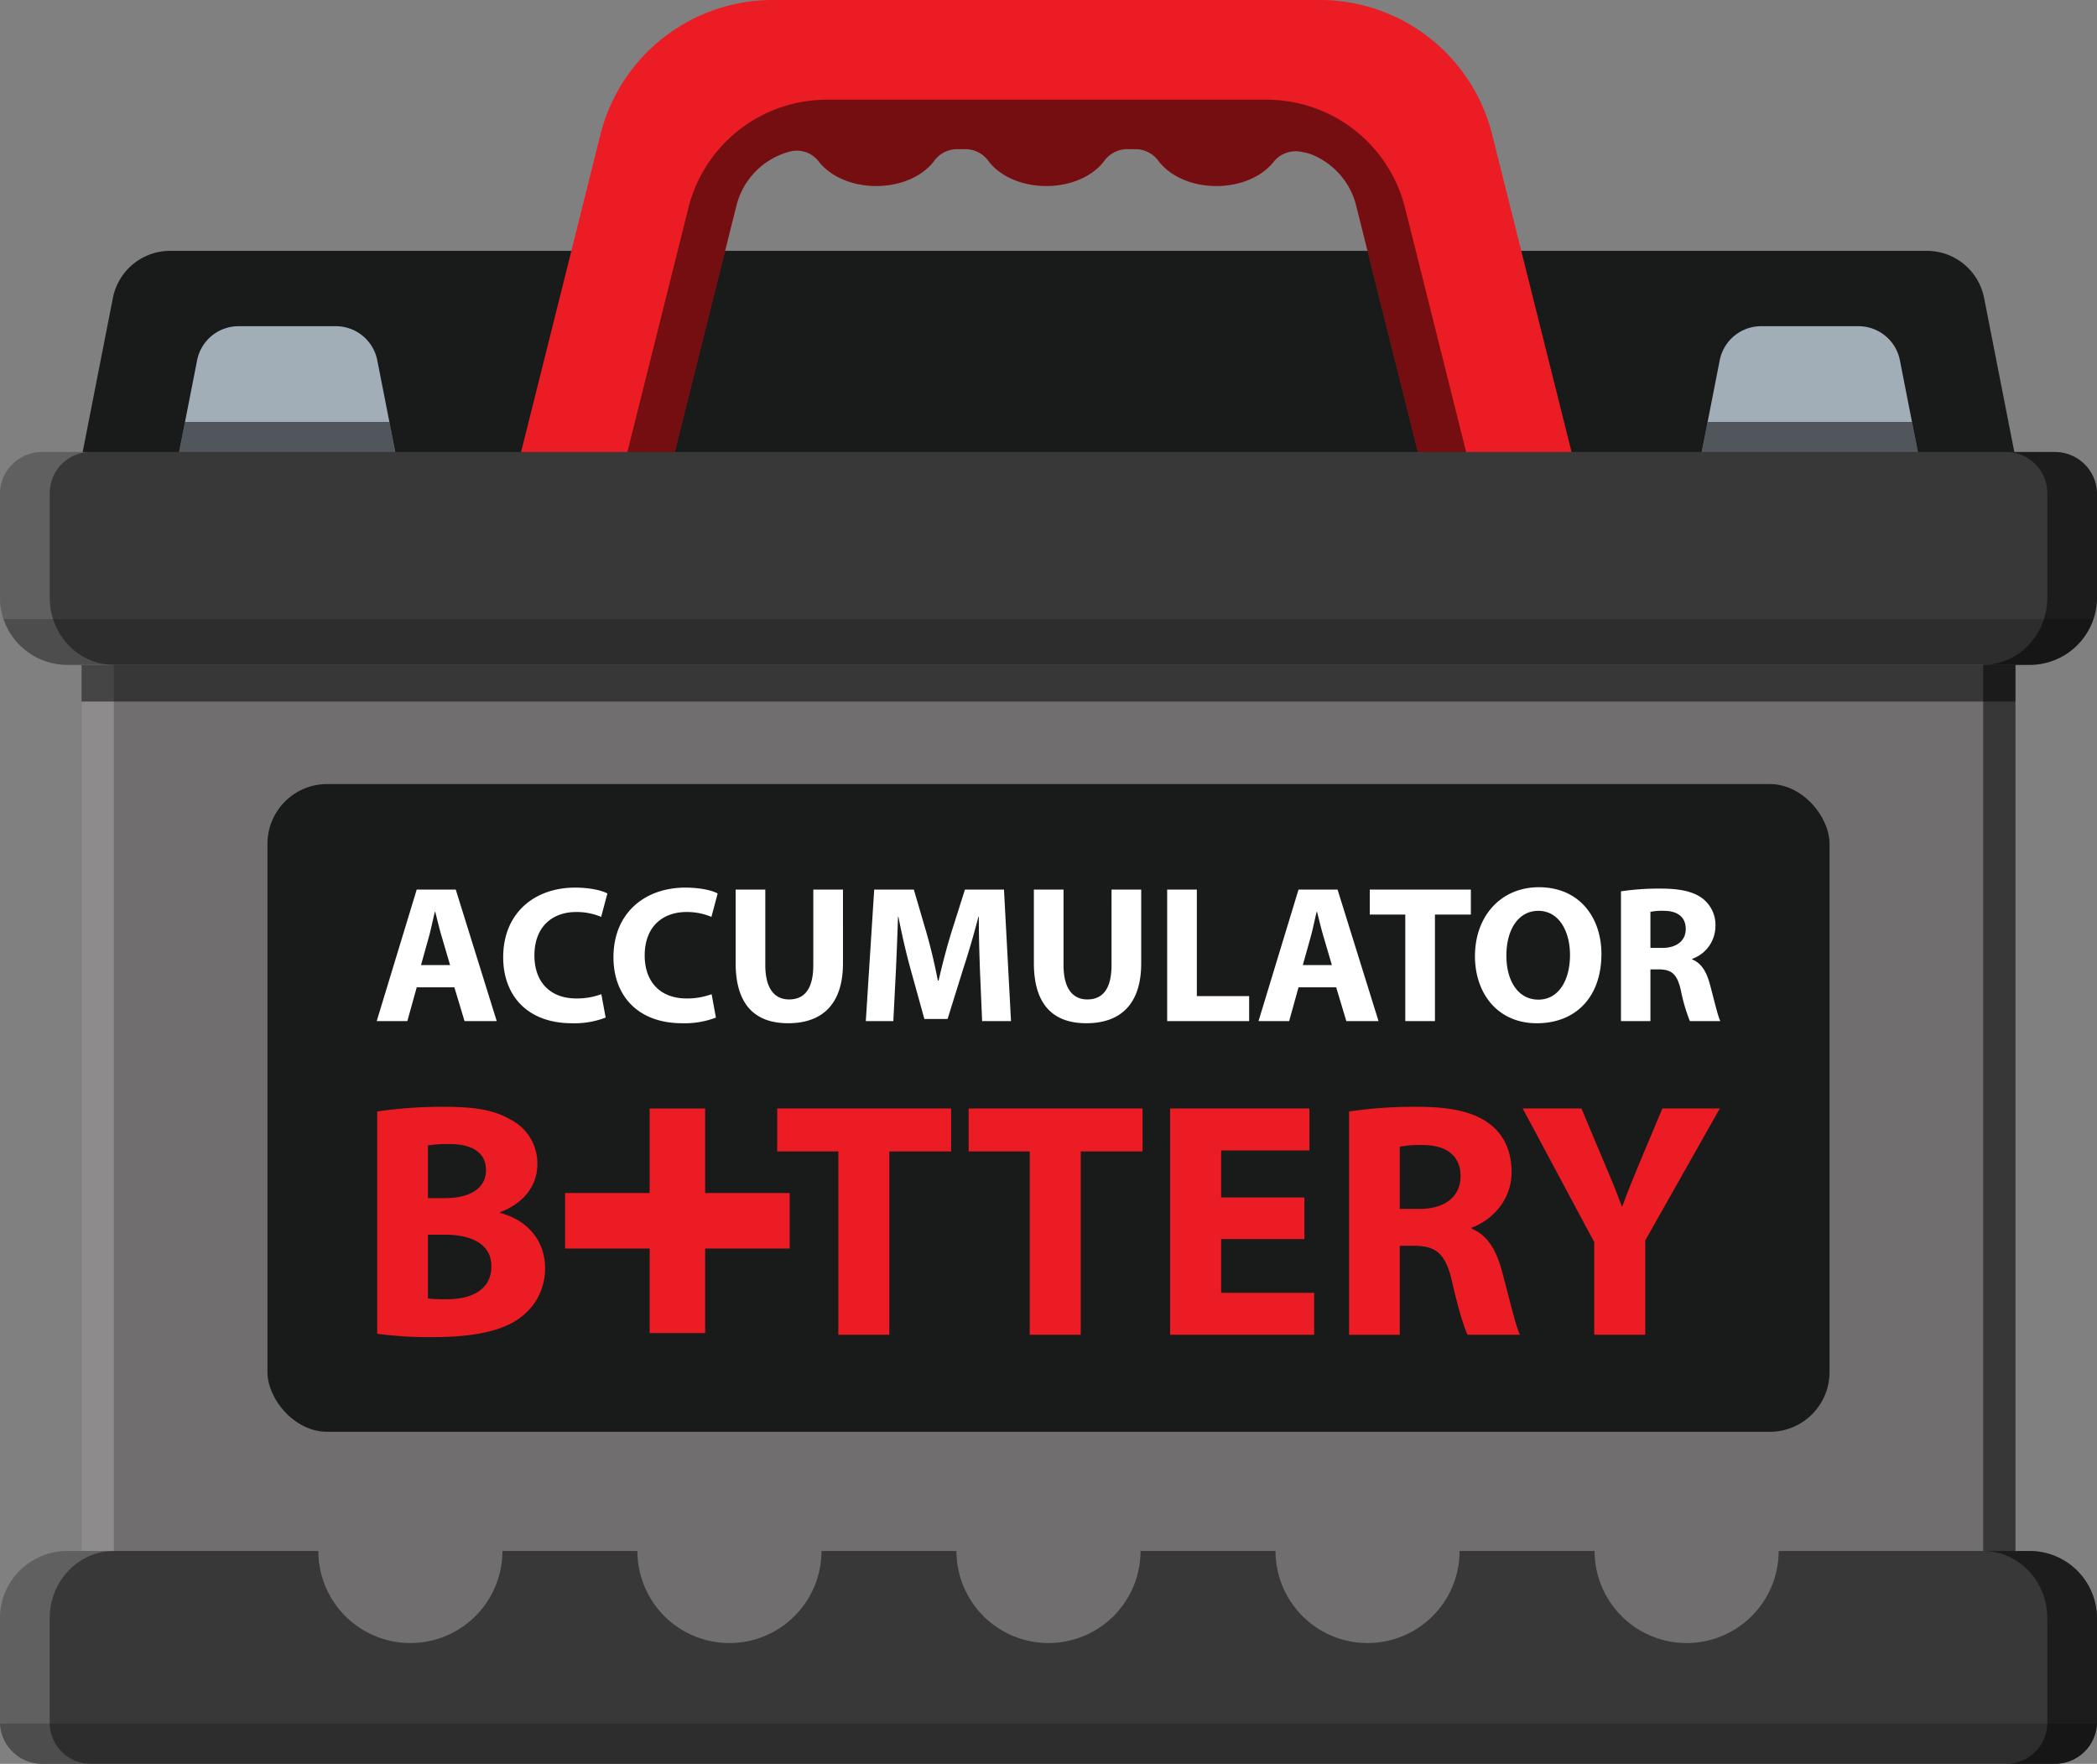 <svg xmlns="http://www.w3.org/2000/svg" viewBox="0 0 570.989 480.265">
  <rect x="0" y="0" width="570.989" height="480.265" fill="#808080" stroke="none"/>
  <defs>
    <style>
      .a {
        isolation: isolate;
      }

      .b {
        fill: #191a1a;
      }

      .c {
        fill: #706e6e;
      }

      .d, .h {
        fill: #fff;
      }

      .d, .j {
        opacity: 0.2;
      }

      .e {
        opacity: 0.5;
      }

      .e, .j {
        mix-blend-mode: overlay;
      }

      .f {
        fill: #eb1c23;
      }

      .g {
        fill: #a1adb7;
      }

      .i {
        fill: #393838;
      }
    </style>
  </defs>
  <title>car-battery</title>
  <g class="a">
    <g>
      <path class="b" d="M540.248,81.129A15.886,15.886,0,0,0,524.66,68.3H46.329A15.886,15.886,0,0,0,30.74,81.129l-9.754,49.7H550Z"/>
      <rect class="c" x="22.205" y="137.883" width="526.578" height="339.418"/>
      <rect class="d" x="22.205" y="137.883" width="8.79" height="339.418"/>
      <rect class="e" x="539.993" y="137.883" width="8.79" height="339.418" transform="translate(1088.777 615.185) rotate(180)"/>
      <path class="f" d="M432.254,140.421,406.3,36.64A48.38,48.38,0,0,0,359.361,0H210.437A48.38,48.38,0,0,0,163.5,36.64l-24.739,98.906c-2.653,10.6,3.215,21.769,13.683,24.917a20.3,20.3,0,0,0,25.568-14.509L200.52,55.979a20.306,20.306,0,0,1,14.612-14.731c.117-.03.249-.06.392-.088a7.471,7.471,0,0,1,7.371,2.751c3.047,4.015,8.925,6.737,15.69,6.737,6.794,0,12.695-2.746,15.73-6.791a7.808,7.808,0,0,1,6.209-3.254h2.435a7.809,7.809,0,0,1,6.209,3.254c3.035,4.045,8.936,6.791,15.73,6.791s12.695-2.746,15.73-6.791a7.809,7.809,0,0,1,6.209-3.254h2.435a7.809,7.809,0,0,1,6.209,3.254c3.035,4.045,8.936,6.791,15.73,6.791,6.683,0,12.5-2.657,15.579-6.594a7.678,7.678,0,0,1,7.425-2.744,16.126,16.126,0,0,1,2.814.706,20.3,20.3,0,0,1,12.247,13.962L390.4,140.421c2.793,11.166,14.5,20.3,26.006,20.3h0C427.915,160.723,435.047,151.587,432.254,140.421Z"/>
      <path class="e" d="M403.44,140,382.578,56.594a38.881,38.881,0,0,0-37.719-29.446H225.174a38.881,38.881,0,0,0-37.719,29.446l-19.882,79.487a16.858,16.858,0,0,0,6.446,17.795,20.187,20.187,0,0,0,4-7.921l22.5-89.975a20.306,20.306,0,0,1,14.612-14.731c.117-.03.249-.06.392-.088a7.471,7.471,0,0,1,7.371,2.752c3.047,4.015,8.925,6.737,15.69,6.737,6.794,0,12.695-2.746,15.73-6.791a7.809,7.809,0,0,1,6.209-3.254h2.435a7.809,7.809,0,0,1,6.209,3.254c3.035,4.045,8.936,6.791,15.73,6.791s12.695-2.746,15.73-6.791a7.809,7.809,0,0,1,6.209-3.254h2.435a7.809,7.809,0,0,1,6.209,3.254c3.035,4.045,8.936,6.791,15.73,6.791,6.683,0,12.5-2.657,15.579-6.594a7.678,7.678,0,0,1,7.425-2.744,16.118,16.118,0,0,1,2.814.706,20.3,20.3,0,0,1,12.247,13.962L390.4,140.421a26.583,26.583,0,0,0,8.59,13.375C403,150.9,404.891,145.8,403.44,140Z"/>
      <g>
        <path class="g" d="M91.446,88.821H64.952A11.5,11.5,0,0,0,53.669,98.1l-7.06,35.973h63.18L102.729,98.1A11.5,11.5,0,0,0,91.446,88.821Z"/>
        <path class="g" d="M517.32,98.1a11.5,11.5,0,0,0-11.283-9.283H479.542A11.5,11.5,0,0,0,468.259,98.1l-7.06,35.973h63.18Z"/>
      </g>
      <rect class="b" x="72.828" y="213.487" width="425.333" height="176.372" rx="16.262" ry="16.262"/>
      <path class="h" d="M113.467,268.841l-2.551,9.192h-8.343l10.893-35.815h10.628l11.159,35.815h-8.768l-2.763-9.192Zm9.087-6.058-2.232-7.6c-.638-2.126-1.276-4.783-1.808-6.908h-.106c-.532,2.126-1.062,4.836-1.648,6.908l-2.125,7.6Zm42.356,14.294a23.774,23.774,0,0,1-9.14,1.541c-12.381,0-18.758-7.757-18.758-17.96,0-12.222,8.714-18.971,19.555-18.971,4.2,0,7.386.8,8.821,1.594l-1.7,6.377a17.069,17.069,0,0,0-6.8-1.328c-6.377,0-11.372,3.879-11.372,11.85,0,7.173,4.252,11.69,11.425,11.69a19.285,19.285,0,0,0,6.8-1.169Zm30.026,0a23.774,23.774,0,0,1-9.14,1.541c-12.381,0-18.758-7.757-18.758-17.96,0-12.222,8.714-18.971,19.555-18.971,4.2,0,7.386.8,8.821,1.594l-1.7,6.377a17.069,17.069,0,0,0-6.8-1.328c-6.377,0-11.372,3.879-11.372,11.85,0,7.173,4.252,11.69,11.425,11.69a19.286,19.286,0,0,0,6.8-1.169Zm13.447-34.859v20.564c0,6.218,2.391,9.353,6.482,9.353,4.252,0,6.589-2.976,6.589-9.353V242.218h8.078V262.3c0,11.053-5.58,16.313-14.933,16.313-9.033,0-14.293-5.048-14.293-16.419v-19.98Zm58.456,22.105c-.159-4.3-.319-9.512-.319-14.719h-.106c-1.169,4.57-2.657,9.672-4.038,13.869l-4.358,13.976h-6.323l-3.826-13.816c-1.169-4.252-2.338-9.353-3.242-14.029h-.107c-.159,4.836-.372,10.363-.584,14.826l-.691,13.6h-7.493l2.285-35.815h10.787l3.507,11.956c1.169,4.145,2.232,8.608,3.029,12.807h.213c.956-4.145,2.178-8.874,3.4-12.86l3.773-11.9h10.628l1.913,35.815h-7.865Zm22.748-22.105v20.564c0,6.218,2.391,9.353,6.482,9.353,4.252,0,6.589-2.976,6.589-9.353V242.218h8.078V262.3c0,11.053-5.58,16.313-14.933,16.313-9.033,0-14.293-5.048-14.293-16.419v-19.98Zm28.22,0h8.078v29.014h14.241v6.8H317.807Zm35.765,26.623-2.551,9.192h-8.342l10.893-35.815H364.2l11.159,35.815H366.59l-2.762-9.192Zm9.087-6.058-2.233-7.6c-.637-2.126-1.275-4.783-1.807-6.908h-.106c-.532,2.126-1.062,4.836-1.647,6.908l-2.125,7.6Zm19.984-13.763H372.97v-6.8H400.5v6.8h-9.778v29.013h-8.077Zm53.407,10.734c0,11.8-7.067,18.863-17.589,18.863-10.574,0-16.844-8.023-16.844-18.279,0-10.734,6.907-18.758,17.429-18.758C430.045,241.581,436.05,249.817,436.05,259.754Zm-25.879.425c0,7.068,3.295,12.009,8.715,12.009,5.473,0,8.608-5.207,8.608-12.169,0-6.482-3.029-12.009-8.608-12.009C413.359,248.01,410.171,253.218,410.171,260.179Zm31.2-17.483a70.624,70.624,0,0,1,10.787-.744c5.314,0,9.033.8,11.584,2.817a9.084,9.084,0,0,1,3.348,7.545,9.488,9.488,0,0,1-6.323,8.768v.159c2.5,1.01,3.879,3.347,4.783,6.643,1.116,4.092,2.178,8.768,2.869,10.149h-8.289a47.908,47.908,0,0,1-2.444-8.342c-1.01-4.517-2.551-5.686-5.9-5.739h-2.392v14.082h-8.023Zm8.023,15.41h3.188c4.038,0,6.43-2.019,6.43-5.154,0-3.242-2.232-4.943-5.952-4.943a16.123,16.123,0,0,0-3.667.266Z"/>
      <g>
        <path class="f" d="M136.173,330.256v-.182c6.948-2.653,10.147-7.681,10.147-13.075a13.373,13.373,0,0,0-7.314-12.159c-4.572-2.651-9.783-3.474-18.285-3.474a121.6,121.6,0,0,0-18.011,1.281V363.17a107.854,107.854,0,0,0,15.085.913c12.251,0,19.747-2.01,24.228-5.576a16.464,16.464,0,0,0,6.4-13.166C148.424,337.479,143.212,332.084,136.173,330.256ZM116.516,311.88a36.265,36.265,0,0,1,5.943-.366c6.308,0,9.874,2.47,9.874,7.132,0,4.571-3.84,7.587-11.245,7.587h-4.572Zm5.395,41.873a43.725,43.725,0,0,1-5.395-.184V336.2h4.754c6.948,0,12.525,2.469,12.525,8.594C133.8,351.284,128.218,353.753,121.911,353.753Z"/>
        <polygon class="f" points="211.628 313.525 228.268 313.525 228.268 363.443 242.164 363.443 242.164 313.525 258.987 313.525 258.987 301.823 211.628 301.823 211.628 313.525"/>
        <polygon class="f" points="263.744 313.525 280.385 313.525 280.385 363.443 294.28 363.443 294.28 313.525 311.102 313.525 311.102 301.823 263.744 301.823 263.744 313.525"/>
        <polygon class="f" points="332.502 337.388 355.175 337.388 355.175 326.051 332.502 326.051 332.502 313.252 356.546 313.252 356.546 301.823 318.604 301.823 318.604 363.443 357.826 363.443 357.826 352.015 332.502 352.015 332.502 337.388"/>
        <path class="f" d="M400.709,334.553v-.273c5.3-1.92,10.879-7.314,10.879-15.087,0-5.668-2.012-10.056-5.759-12.981-4.389-3.474-10.788-4.846-19.931-4.846a121.418,121.418,0,0,0-18.559,1.281v60.8h13.8V339.216h4.115c5.76.091,8.411,2.1,10.148,9.874,1.736,7.587,3.29,12.525,4.205,14.353h14.262c-1.188-2.377-3.016-10.422-4.936-17.461C407.384,340.312,405.006,336.291,400.709,334.553Zm-14.08-5.394h-5.486V312.245a27.726,27.726,0,0,1,6.309-.458c6.4,0,10.24,2.927,10.24,8.5C397.693,325.685,393.578,329.16,386.63,329.16Z"/>
        <path class="f" d="M452.644,301.823l-6.217,14.811c-1.828,4.389-3.29,7.955-4.663,11.795h-.182c-1.462-4.024-2.834-7.314-4.754-11.795l-6.217-14.811h-16l19.474,36.388v25.232h13.9v-25.69l20.3-35.93Z"/>
        <polygon class="f" points="192.006 301.828 176.895 301.828 176.895 324.849 153.874 324.849 153.874 339.96 176.895 339.96 176.895 362.981 192.006 362.981 192.006 339.96 215.027 339.96 215.027 324.849 192.006 324.849 192.006 301.828"/>
      </g>
      <rect class="e" x="22.205" y="181.025" width="526.578" height="9.995"/>
      <g class="e">
        <polygon points="520.614 114.889 464.965 114.889 462.724 126.308 522.855 126.308 520.614 114.889"/>
        <polygon points="48.134 126.308 108.264 126.308 106.023 114.889 50.375 114.889 48.134 126.308"/>
      </g>
      <path class="i" d="M559.532,123.08H11.457A11.457,11.457,0,0,0,0,134.537v28.158a18.33,18.33,0,0,0,18.33,18.33H552.659a18.33,18.33,0,0,0,18.33-18.33V134.537A11.457,11.457,0,0,0,559.532,123.08Z"/>
      <path class="i" d="M552.658,422.32H484.31a25.06,25.06,0,0,1-50.12,0H397.432a25.06,25.06,0,0,1-50.12,0H310.554a25.06,25.06,0,0,1-50.12,0H223.676a25.06,25.06,0,0,1-50.12,0H136.8a25.06,25.06,0,0,1-50.12,0H18.33A18.33,18.33,0,0,0,0,440.65v28.158a11.457,11.457,0,0,0,11.457,11.457H559.532a11.457,11.457,0,0,0,11.457-11.457V440.65A18.33,18.33,0,0,0,552.658,422.32Z"/>
      <path class="d" d="M18.33,181.025H31c-9.643,0-17.461-8.207-17.461-18.33V134.537A11.2,11.2,0,0,1,24.449,123.08H11.457A11.457,11.457,0,0,0,0,134.537V162.7A18.33,18.33,0,0,0,18.33,181.025Z"/>
      <path class="e" d="M552.658,422.32H539.993c9.644,0,17.461,8.207,17.461,18.33v28.158a11.2,11.2,0,0,1-10.914,11.457h12.992a11.457,11.457,0,0,0,11.457-11.457V440.65A18.33,18.33,0,0,0,552.658,422.32Z"/>
      <path class="e" d="M559.532,123.08H546.54a11.2,11.2,0,0,1,10.914,11.457V162.7c0,10.123-7.818,18.33-17.461,18.33h12.666a18.33,18.33,0,0,0,18.33-18.33V134.537A11.457,11.457,0,0,0,559.532,123.08Z"/>
      <path class="d" d="M13.534,468.808V440.65c0-10.123,7.818-18.33,17.461-18.33H18.33A18.33,18.33,0,0,0,0,440.65v28.158a11.457,11.457,0,0,0,11.457,11.457H24.449A11.2,11.2,0,0,1,13.534,468.808Z"/>
      <path class="j" d="M.027,469.336a11.447,11.447,0,0,0,11.43,10.929H559.532a11.447,11.447,0,0,0,11.43-10.929Z"/>
      <path class="j" d="M.976,168.56A18.324,18.324,0,0,0,18.33,181.025H552.659a18.324,18.324,0,0,0,17.354-12.465Z"/>
    </g>
  </g>
</svg>
